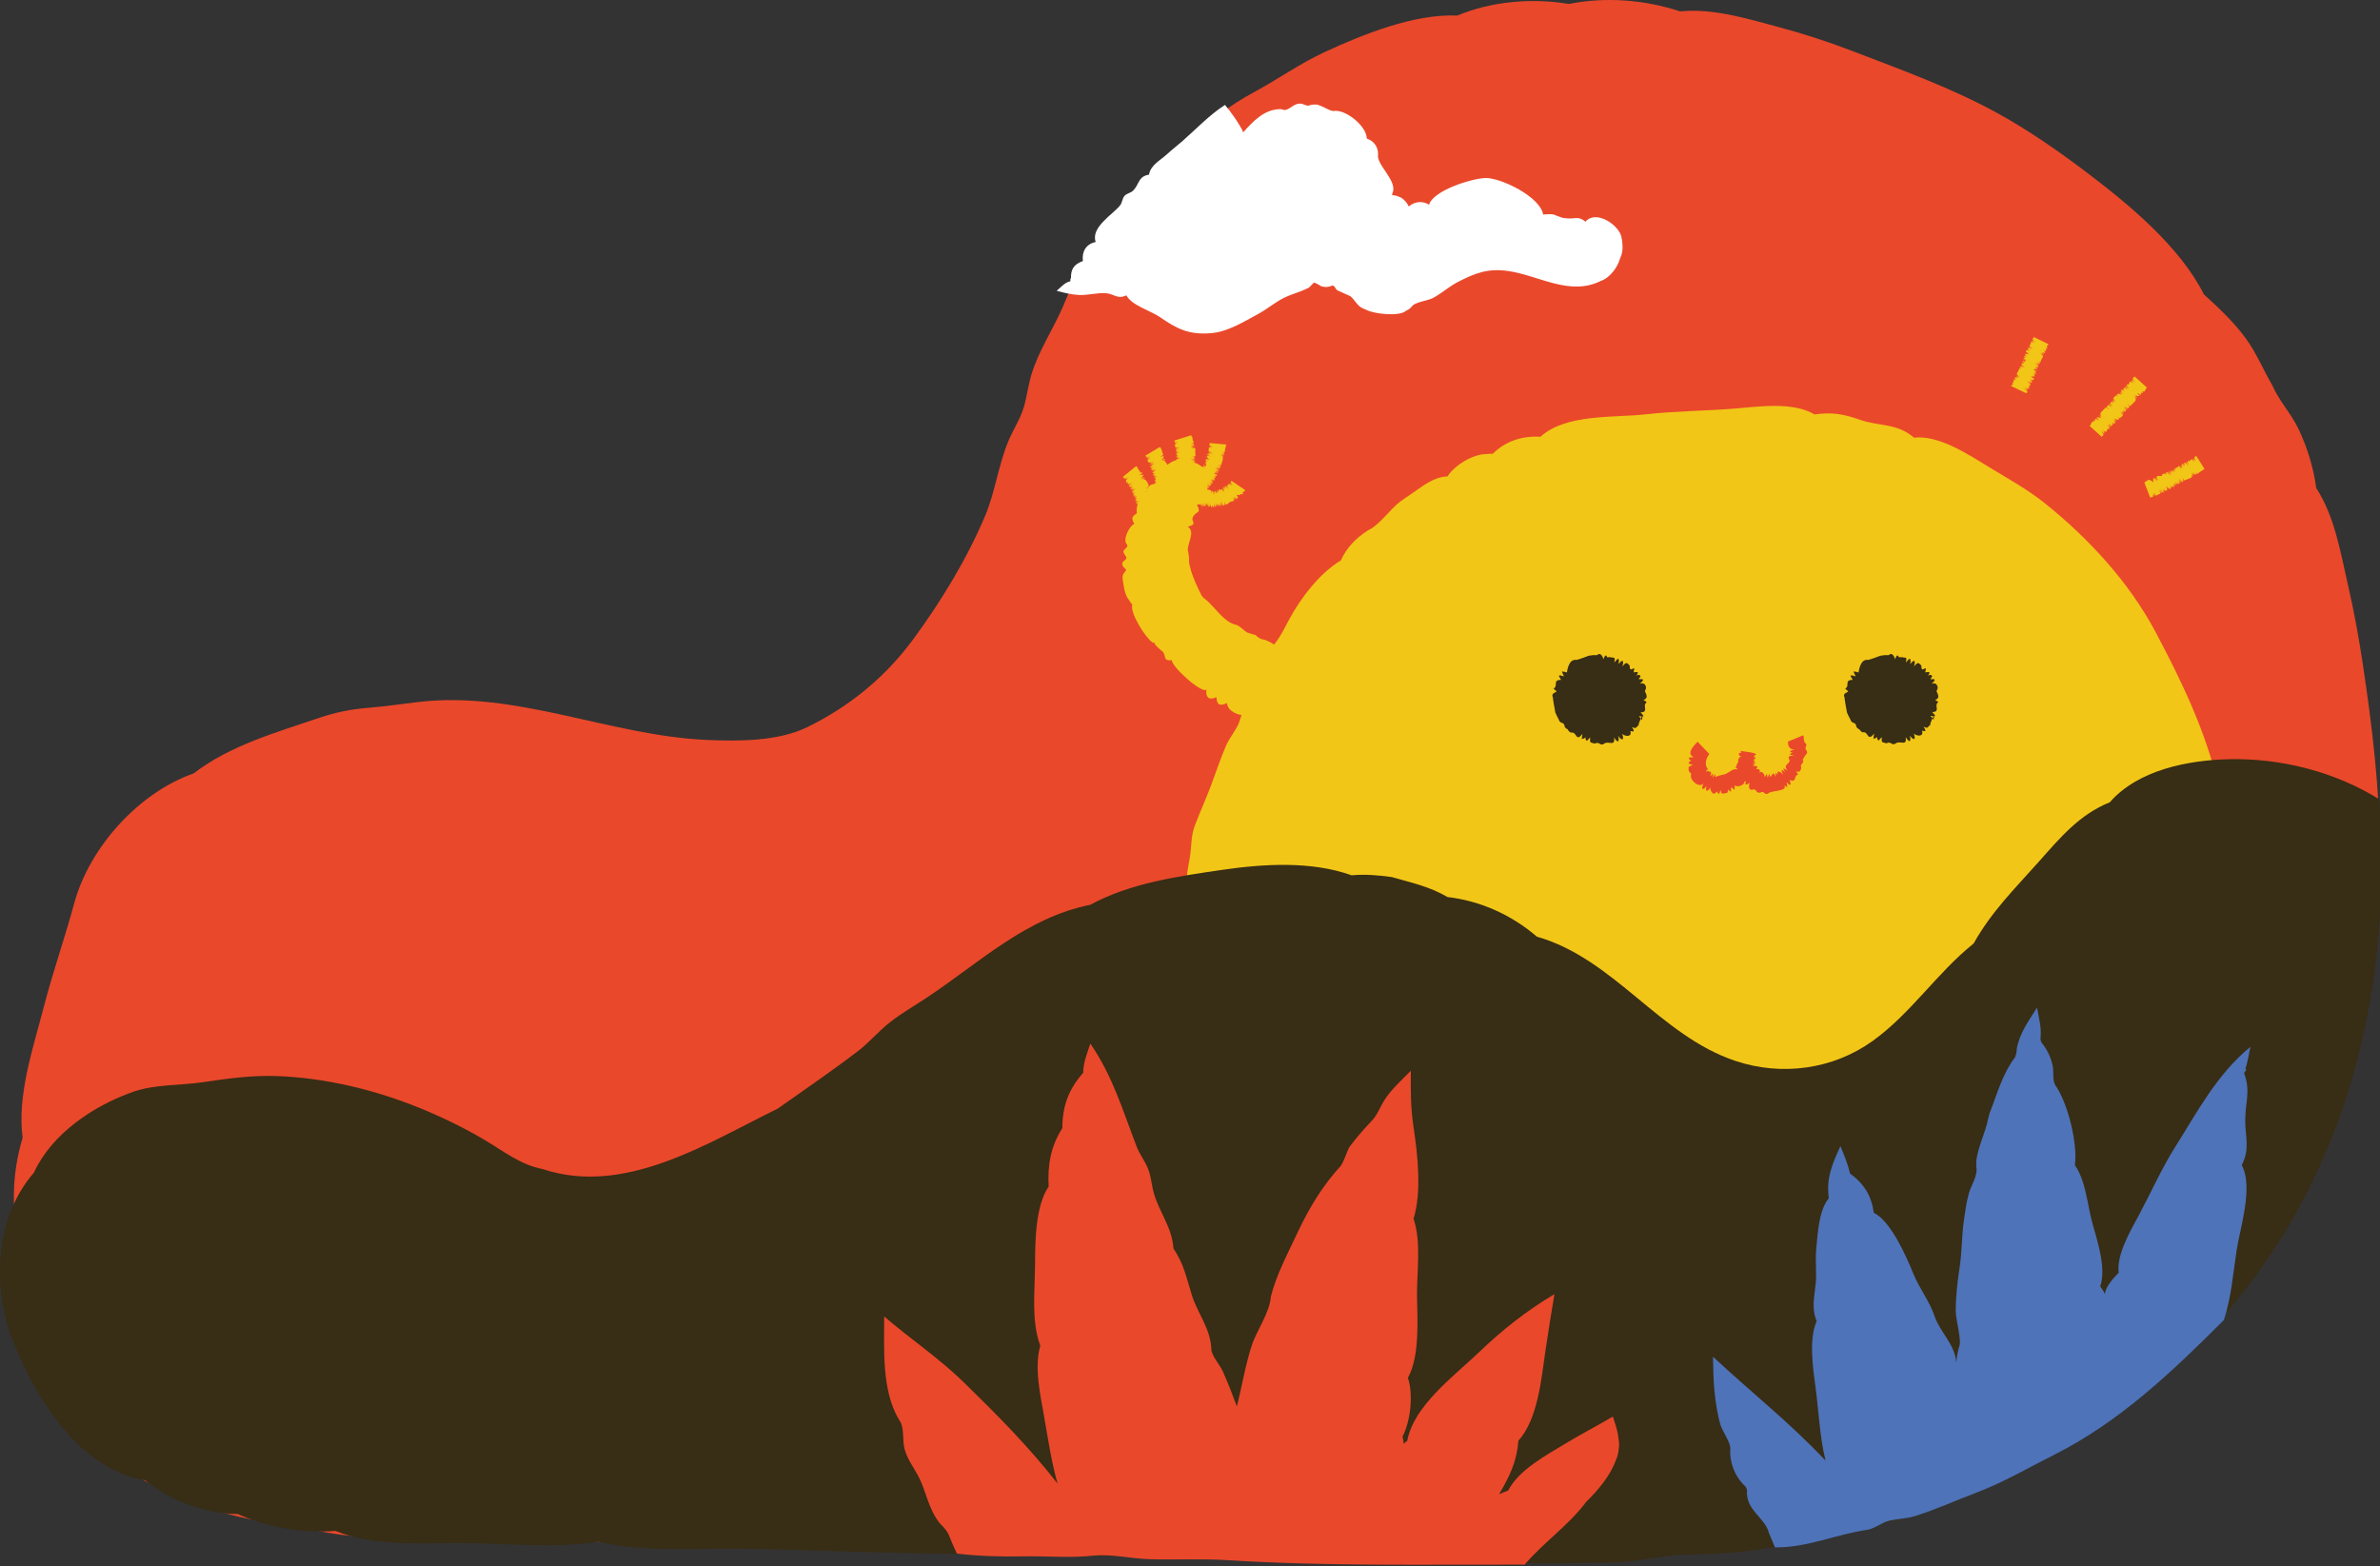 <svg enable-background="new 0 0 798.918 525.725" height="525.725" viewBox="0 0 798.918 525.725" width="798.918" xmlns="http://www.w3.org/2000/svg"><rect x="0" y="0" width="798.918" height="525.725" fill="#333333" stroke="none"/><path d="m798.902 287.025c0-21.855-2.589-43.168-5.851-64.73-1.306-8.631-2.874-17.171-4.83-25.684-2.509-10.921-4.475-23.225-10.719-32.785-.886-6.789-2.981-13.578-5.904-19.756-2.459-5.197-6.655-9.616-8.896-14.844-3.06-5.245-5.29-10.803-8.906-15.725-4.02-5.472-8.99-10.127-13.994-14.675-7.995-15.99-25.138-30.182-39.144-40.79-9.606-7.275-19.692-14.313-30.256-20.11-15.56-8.537-32.279-14.511-48.799-20.874-8.218-3.165-16.552-5.822-25.062-8.105-10.364-2.781-21.682-6.224-32.539-5.12-12.027-3.943-24.959-4.947-37.4-2.5-12.287-2.048-25.862-.925-37.4 3.9-14.39-.669-31.719 6.314-44.561 12.262-8.258 3.825-15.572 9.07-23.539 13.367-8.579 4.627-16.413 10.468-22.699 17.971-14.497 9.061-25.79 24.384-34.503 38.829-3.033 5.03-4.862 10.193-7.197 15.521-3.332 7.601-7.885 14.277-10.393 22.313-1.152 3.691-1.564 7.543-2.644 11.226-1.127 3.843-3.503 7.409-5.063 11.099-3.464 8.192-4.495 17.21-7.9 25.312-6.056 14.409-14.846 28.814-24.074 41.374-9.365 12.747-21.498 22.721-35.755 29.653-9.709 4.721-23.113 4.717-33.671 4.239-32.51-1.47-63.665-16.547-96.5-12.767-5.858.674-11.388 1.521-17.3 2-5.51.447-10.869 1.519-16.1 3.3-14.503 4.939-29.953 9.224-42.3 18.7-18.318 6.371-35.013 24.773-40.102 43.652-3.121 11.579-7.132 22.869-10.131 34.498-3.544 13.745-9.087 29.756-7.168 44.15-3.686 12.288-3.98 25.226-.5 37.6-.413 13.232 2.989 25.624 9.9 36.9 3.434 18.458 19.784 35.636 36.575 43.175 13.685 6.144 28.334 11.625 43.525 11.625 21.938 7.631 48.29 4.602 70.925 5.251 35.697 1.024 71.475 2.552 107.187 2.759 35.203.204 70.621.635 105.789 2.19 16.54.732 33.309 1.447 49.8.1 8.083-.66 16.242 1.584 24.42 1.544 4.309-.021 8.496-.534 12.78-.844 4.917-.355 9.507.781 14.413 1.188 8.693.721 17.027-.845 25.64-.921 8.11-.072 16.133 1.262 24.298 1.041 10.899-.295 21.716-.681 32.557-1.907 9.519-1.077 19.617-3.3 29.193-3.3 5.324-.76 10.255-2.857 15.5-3.9 6.343-1.262 12.671-1.643 18.966-3.302 9.708-2.558 19.29-5.625 28.587-9.422 18.051-7.371 36.212-16.371 51.955-27.847 30.617-22.319 54.652-51.193 70.501-85.728 13.631-29.703 19.092-65.212 19.092-97.701.297-1.502.197-2.402.197-3.402z" fill="#ea482b"/><path d="m755.002 326.125c-2.552-21.265-5.557-41.688-10.438-62.738-4.185-18.049-12.273-34.781-20.875-51.025-8.912-16.83-22.531-31.624-37.338-43.475-5.926-4.743-12.598-8.355-19.05-12.313-6.754-4.143-16.637-10.61-24.8-9.65-5.876-5.012-11.663-3.725-18.288-6.05-5.396-1.894-9.254-2.587-15.112-1.75-7.359-4.416-19.113-2.566-27.24-1.935-9.848.764-19.642.807-29.479 1.906-10.459 1.168-26.872-.233-35.282 7.53-5.979-.399-11.725 1.425-16 5.7-.7 0-1.5 0-2.2.1-4.509 0-10.632 3.779-13 7.5-4.464.147-8.04 3.04-11.553 5.458-1.423.98-2.855 1.918-4.247 2.942-3.465 2.55-7.146 8.091-10.9 9.7-3.987 2.592-7.127 5.716-9.1 10.1-7.093 4.256-13.401 12.509-17.325 19.762-1.736 3.209-2.66 5.41-4.975 8.33-2.393 3.017-3.865 6.099-4.5 9.907 0 1.1-.5 2.1-1.4 2.7-4.178 4.178-4.063 8.414-5.866 13.439-1.002 2.795-3.185 5.138-4.397 7.894-1.856 4.22-3.356 8.747-4.956 13.067-1.741 4.701-3.821 9.248-5.607 13.922-1.387 3.628-1.032 7.368-1.744 11.134-.921 4.866-1.481 9.429-1.83 14.394-.349 4.97.92 11.915-.7 16.45-1.471 7.355-4.089 22.311 1.9 28.3 1.788 1.341 1.974 4.816 3.229 6.707 1.887 2.844 4.32 4.036 7.284 5.476 5.91 2.872 10.423 6.777 17.587 5.917 5.18 3.061 9.62 2.023 15.2 2.5 1.982.169 3.649 1.03 5.569 1.448 3.144.686 5.87-.011 8.969.214 5.42.394 11.01 2.232 16.513 2.837 4.966.547 11.772 2.294 16.55 0 5.6 2.8 10.6 3.3 16.9 1.6 5.8 2.6 9.9 3 17.1 1.4 5.791 3.747 16.3 3.162 22.976 3.386 7.256.244 15.429 2.32 22.524.314 6.93 3.465 17.448 2.685 25.054 2.687 8.723.003 17.359 1.272 26.089 1.029 17.507-.486 34.866-.445 52.354-1.883 9.701-.798 19.962-2.884 29.529-4.815 4.089-.825 8.363-1.745 12.313-3.094 2.792-.953 4.936-2.701 7.763-3.225 3.797-.704 7.419-.282 10.7-2.9 1.696-1.353 2.896-4.699 4.9-5.3 4.242-1.928 7.297-5.641 9.2-9.8.301-.785.701-1.519 1.2-2.2.3-.3.6-.5.8-.8.646-.752 1.314-1.486 2-2.2 3.937-5.778 4.783-13.8 3.999-20.597z" fill="#f2c617"/><path d="m444.302 232.925c-.388-3.105-3.396-7.531-5.9-9.2-.867-.867-2.7.216-2.7-.9.607-3.035-3.4-1.254-3.4-2.5.314-2.201-1.671-1.256-2.35-1.833-.293-.249-1.767-1.875-2.35-2.167-1-.7-2.1-1.2-3.2-1.6-1.2-.1-2.2-.7-3-1.6h-.1c.189.126-2.654-.802-2.425-.7-1.209-.538-2.387-2.171-3.975-2.7-4.083-.817-7.178-6.082-10.2-8.5-.729-.444-1.262-1.044-1.6-1.8-1.297-2.594-2.303-4.81-3.2-7.5-.188-.77-.388-1.536-.6-2.3 0-.2-.1-.3-.2-.5l-2.7.5 2.8-.5c0-1.202-.085-2.417-.3-3.6-.984-2.461 2.762-6.923-.2-8.7 3.645-.959.817-1.653 1.788-3.388 1.126-2.012 2.872-.894 1.312-4.012l.5-.1c0 .2 0 .2.1 0l.3-.1c-.1.5 0 .4.2-.1l.2-.1c0 .1-.1.3-.1.4.2.1.2.9.7-.3.172-.172-.82 3.461.5-.5-.1.4-.2.9-.1 1.3.771 0 .491-.95.688-.95.022.362.026.725.012 1.087.064-.048.4-1.938.4-1.037v1.1c-.059-.059.4-1.132.4-1.3v1.3c0 .175.412-.75.6 0-.048-.191.2-.744.2-1 .014.369.047.735.1 1.1h.3c-.019-.215.048-.382.2-.5.2.9.4.7.5.1 0-1.827.117.256.325.412.174.131.075-1.391.075-1.012.2 1.4.3 1.3.3-.4 0 .4.1.8.3 1.2 0-.4.1-.7 0-1.1.078.372.178.739.3 1.1-.117-.117.118-.955.1-1 .1.3.2.6.3.9.608 0 .101-1.695.1-1.7.5 2.2.7 2.2.4.1.6 2.1.7 2.1.3-.1.1.5.3.9.5 1.4.2-.1.6.6.4-.6 0-.1 0-.2 0 0 .5 1.1.4.7.1-.8.1.4.3.9.6 1.2.338 0 1.121-.929 1.537-1.013 1.143-.229 1.206-.201.762-1.088.246.279.492.558.738.837-.247-.435-.472-.881-.675-1.337.294.382.607.748.938 1.1-.117 0-.479-1.079-.6-1.2.271.33.571.63.9.9 0-.218.132-.776.5-.5-.237-.311-.437-.645-.6-1 2.152 0 .121.602 1.513-.325.195.107.404.173.625.2-.004-.24-.045-.474-.125-.7.413-.275.56-.203.888-.775l-4.6-3.1c-.691.419-.123.761.8 1.6-.433-.329-.867-.658-1.3-.988.193.3.418.575.675.825-.273-.229-.56-.438-.862-.625.329.363.658.725.987 1.087-.4-.4-.8-.7-1.2-1 0-.246-.278.906-.163.675-.131-.105-.269-.2-.413-.287 0 .583.554 1.071.875 1.512-1.4-1.8-1.4-1.8-.2.1-1.4-1.9-1.3-1.6-.2.2-.169-.253-.663-1.064-1.033-1.311-.348.013-.304.25.133.711.1.1 0 .1-.1 0-.5-.8-.5-.7.2.7-.2-.4-.5-.8-.7-1.1-.1 0-.1.1-.2.1 0 .2.1.5.2.7.353 1.059-.45-1.292-.45-.6 0-.467.922 2.244.35 1.1-.1-.3-.3-.6-.5-.9.235.235.242.983.4 1.3-.2-.4-.4-.8-.6-1.2 0 .356-.59.22-.1 1.2-.1-.3-.3-.7-.5-1-.1 0-.1.1-.2.1.075.162.108.328.1.5-.66-1.486-.3.47-.3.7-.108-.358-.217-.717-.325-1.075.042.292.083.583.125.875 0 .2 0 .4 0 .1-.4-1.4-.4-1.3-.2.4-.1-.4-.2-.8-.3-1.2.051.366.051.733 0 1.1-.139-.355-.239-.722-.3-1.1.1.1-.04.839 0 1-.073-.299-.139-.599-.2-.9-.34.345-.147.995-.1 1.7-.3-2.3-.3-2.3-.3-.1-.2-2.1-.2-2.1-.3 0 0-.5 0-1-.1-1.5-.184 0-.695 1.058-.362-.163-.046.454-.092.908-.138 1.363 0-.4 0-.9 0-1.4-.32 0-.628-.184-.863-.262-.498-.166.093.823-.438-.238 0-.1-.1-.1-.1-.2 0 0 0 0 0-.1s.1 0 .3.1c.838.209-.59-.893-.3-.7v-.1c1.1.7 1.1.6 0-.3 1.4.9 1.3.6 0-.4.3.2.7.4 1.1.6.356-.356.241-.359-.1-.7.9.4.8.3-.5-.6l1.2.6c.1-.1.1-.2.2-.3-.249-.206-.504-.406-.762-.6.345.132.691.261 1.038.387-.363-.326-.75-.618-1.163-.875.448.228.911.424 1.387.587-.271 0-.832-.666-1.1-.8.288.144.928.579 1.313.425.317-.127-1.125-.728.087-.425-.212-.053-.564-.482-.8-.6.31.194.643.294 1 .3 0-.374-.633-.866-.3-.7.9.3.8 0 .4-.4-.43.009-.63-.125-.6-.4.35.121.7.242 1.05.362-1.583.396-.417-1.817.2-.275-.383-.229-.767-.458-1.15-.687.4.2.8.3 1.2.4-.284-.223-.585-.423-.9-.6.372.078.739.178 1.1.3-.212 0-.625-.43-.8-.5 2.288.915-.236-.678-.5-.8 2.2.8 2.2.6.2-.2 2 .7 2.1.6.1-.3.5.2.9.3 1.4.4 0-.1.8-.1-.3-.6-.1 0-.2-.1 0 0 1.2.3.8.1-.6-.5.4.2.9.3 1.3.3 0-.656 1.499-3.1-.2-3.1 1.5.3 1.5.2 0-.3-.5-.1-.4-.1.1 0 .3.1.7.1 1.1.1.033-.033-1.105-.368-1.2-.4.433.033.867.067 1.3.1 0-.318-.544-.6.1-.6l-1.1-.3 1.1.1c.051-.891.5-2.195.5-2.6-1.867-.155-3.734-.33-5.6-.5.023-.023.221.946-.162.563.55.55.221.331 1.662.537-.542-.025-1.083-.05-1.625-.075.342.085.688.152 1.038.2-.358-.054-.712-.046-1.062.025.483.117.967.233 1.45.35-.5-.1-1-.1-1.5-.1 0 1.142-.695 1.251 1.4 1.7-2.2-.4-2.2-.3-.1.3-2.3-.4-2-.2 0 .3-.5-.1-1-.2-1.5-.2-.1.1-.8.1.4.5.144.144-3.271-.947.5.4-.4-.1-.9-.2-1.3-.2 0 .1 0 .2-.1.3 2.35 2.157-1.608-1.083-.237.288-.46-.46 2.205.996 1.038.413-.333-.067-.667-.133-1-.2.342 0 .864.388 1.2.5-.433-.067-.867-.133-1.3-.2 0 .725-.135.432.8.9-.3-.1-.7-.2-1-.2 0 .1 0 .2-.1.2.098.035.938.3.4.3-.187-.042.404.015-.787.413 1.521-.507.585 1.732-.162.238.383.217.767.433 1.15.65-.4-.2-.8-.3-1.2-.4.309.149.609.316.9.5-.372-.078-.739-.178-1.1-.3.212 0 .625.43.8.5-.633-.448-.933-.481-.9-.1-.804-.804-2.213-1.6-3.4-1.6.333-.033.667-.067 1-.1 0-.635-1.547-.49-1.7-.5 2.3 0 2.3-.1.1-.3 2.2 0 2.2-.1 0-.3.5 0 1 0 1.5-.1 0-.246-.995-.853.163-.538-.454-.021-.908-.042-1.363-.062.5 0 .9-.1 1.4-.2 0-.009-.252-2.814.05-2.588-.3-.225-1.625-.18-1.625-.088.486-.171.982-.309 1.488-.413.015.045-2.179.229-1.213-.012.4 0 .7-.2 1-.3-.169.169-1.043.014-1.3.1.4-.133.8-.267 1.2-.4-.149-.149-.633-.287-.1-.5-.363.079-.729.112-1.1.1.356-.162.723-.295 1.1-.4-.453-.748-.525-1.234-.525-1.825 0-.06-.375-.183-.375-.675h-.1l-5.7 1.8c0-.057.573.693-.05.537.647.162.964-.096 1.75-.337-.5.212-1 .425-1.5.637.333-.029.658-.099.975-.212-.342.111-.667.256-.975.438.5-.121 1-.242 1.5-.362-.5.1-1 .3-1.4.6 0 1.164.163 1.151 1.8.8-2.2.6-2.2.6 0 .2-2.3.5-1.9.5.1.2-.7.1-1.5.3-1.5.3-.341.477.711.2.5.2-.9.2-.8.2.7.1-.4.1-.9.1-1.3.3v.2c-.332 0 1.673 0 .8 0-.275.054-.55.108-.825.162.487-.048.974-.069 1.462-.062-.455-.022-.9.045-1.337.2.057-.057 1.14 0 1.3 0-.433.067-.867.133-1.3.2.277.277.108.748 1.1.5-.4 0-.7.1-1.1.1v.2c.359.03.745.055.6.2-1.509.168.258.373.6.4-.383.021-.767.042-1.15.063.392.103.788.149 1.188.137-.65 0-2.464-.128.162.2-.4 0-.8 0-1.3 0 .341.028.674.095 1 .2-.366.051-.733.051-1.1 0 .326 0 .692.2 1 .2-.3-.1-.7-.1-1 0-.03.126.037.193.2.2-1.153.291-2.186.824-3.1 1.6.062.3-1.118-2.539-1.938-.9.433-.264.879-.506 1.337-.725-.477.105-.957.201-1.438.288.181-.181 1.237-.359 1.237-.663-.439.078-.872.178-1.3.3 1.435-.861.509-1.081.8-1.3-.354.147-.721.247-1.1.3.311-.237.645-.437 1-.6-.392-.705-.408-1.908-1.1-2.6h-.2l-4.8 2.9c0-.09.866.575.188.575.723 0 .718-.116 1.712-.575-.454.296-.908.592-1.362.887.368-.069.718-.194 1.05-.375-.328.166-.615.383-.862.65.458-.188.917-.375 1.375-.563-.5.2-.9.5-1.3.8 0 1.217 1.113.904 2.1.6-2 1-2 1 .1.3-2.1.9-1.8.9.1.3-.5.3-.9.6-1.3 1 0 .1-.6.5.6.2.1 0 .1 0 0 .1-.9.4-.7.4.8 0-.4.1-.8.3-1.2.5 0 .1.1.2.1.3.2 0 .5 0 .7-.1 1.077-.269-.915.239-.637.35.098.039 2.035-.599 1.137-.15-.4.1-.7.2-1 .4.176-.176 1.031-.11 1.3-.2-.4.167-.8.333-1.2.5.378.378.214.546 1.2.3-.333.133-.667.267-1 .4 0 .1.1.2.1.2.039-.004 1.055-.127.6.1-1.475.492.268.377.5.3v.1c-1.2.3-1.2.4-.1.2v.1c-.9.2-1 .3-.1.2v.1c-.2 0-.4.1-.5.2h.5v.1c-.2 0-.3.1-.5.1h.5v.1c-.536.179-.586.5.1.5v.1c-.7.1-.7.2 0 .2v.1c-.7.1-.7.2 0 .2v.1c-.2 0-.3 0-.5.1 0 .1-.1.1-.2.2-.8 0-1.6.4-1.9 1.1-.2.1-.6.2-1.1.4.4-.2.8-.4 1.2-.7 0-.669-.949-3.015-2.2-2.3-1.004.401 1.207-.368.913-.663-.482.203-.965.403-1.45.6.411-.272.79-.584 1.137-.938 0 .054-1.084.423-1.2.5.343-.257.975-.589.975-1.075 0-.269-1.085.485-.275-.325-.313.207-.647.373-1 .5 0-.374 1.091-.535.9-1.013-.207-.003-.411.018-.612.063-.17-.681-1.088-1.381-1.088-2.05h-.5l-4.3 3.5c0-.082.79.575.238.575.662 0 1.062-.474 1.662-.875-.412.35-.825.7-1.237 1.05.345-.132.661-.315.95-.55-.282.219-.52.478-.712.775.433-.258.867-.517 1.3-.775-.4.3-.8.6-1.2 1 .217.217.079.543.175.687.213-.056.426-.115.638-.175-.124.148-.232.306-.325.475.703.234.451.09 1.612-.587-1.9 1.3-1.8 1.3.1.3-2 1.3-1.6 1.2.2.2-.4.3-.9.5-1.2.9 0 .1-.5.6.7.1.1-.1.1 0 0 .1-.8.6-.7.5.8-.1-.4.2-.8.5-1.1.8.1.1.1.2.1.2.353-.093.703-.197 1.05-.313-.337.133-.642.325-.912.575.281.056 1.886-.88 1.062-.262-.3.1-.6.3-.9.6 0-.057 1.093-.329 1.2-.4-.163.109-1.04.475-1.112.837.206-.013.276.074.212.262.281-.14.75-.134 1-.3-.3.2-.6.4-.9.6.1.1.1.1.1.2.162-.075.328-.108.5-.1-1.263.789.329.436.6.3.4-.1.4-.1 0 0-1.3.6-1.3.7-.1.3.601-.301-.58.504-.787.462.429-.121.858-.242 1.287-.362-.4.1-.8.3-1.1.6.341-.028.674-.095 1-.2-.333.167-.667.333-1 .5.17-.17.795-.097 1-.2-.881.44-.398.298-.8.7.589.087 1.156-.046 1.7-.4-2.1.8-2.1.9 0 .3-1.9.7-2 .8-.1.3-.4.1-.8.3-1.1.4 0 .1-.6.5.6.2.1 0 .2 0 0 0-.9.3-.8.4 0 .2v.1c-.471.157-.641.33-.2.5l-.1.2c-.2.1-.2.2-.1.2 0 .1-.1.2-.1.4-.1.5-.1 1.1 0 1.6.1.3-.1.4-.3.5-.7.5-1.1.9-1.2 1.4 0 .7.3 1.4.7 1.9-1.581.593-4.145 5.355-2.5 7 .632.843-1.052 1.41-1.2 2.3 0 .811 1.111 1.648 1.013 2.262-.095.593-1.275.877-1.413 1.838 0 .5.3 1.1.7 1.4.4.4.7.7.6.8-.3.4-.6.8-.9 1.2-.2.4-.3.9-.3 1.4.311 2.019.554 4.583 1.5 6.4.087.167 1.767 2.73 1.8 2.5-1.014 2.703 4.491 11.227 6.7 12.7.3.1.6.2.9.1-1.011.202 2.745 3.193 2.7 3.131 1.123 1.56-.101 3.051 3 2.769-.447 1.789 9.816 11.287 11.6 9.9-.134.568-.134 1.134 0 1.7.1.4.3.7.6 1 .6.4 1.5.4 2.7-.2.2 2.6 1.1 3.1 3.6 2 0 2.561 3.865 4.406 6.2 4 .2 0 .4-.1.4.1.8 1.6 2 1.6 3.5.6.929 4.181 11.346 4.069 14.319 3.481 6.575-1.3 5.978-3.971 7.781-9.381.098-.496.198-1.196.198-1.896zm-59.1-67.7-.7.2zm.1.4-.8.3zm18.6-8.5.5.3zm.4.6-.2-.1zm-18.7 8.5c-.2.1-.3.1-.2 0zm19.5-1.7v.1l-.1.1c.1-.1.1-.2.1-.2zm-.5-7.3-1-.4-.1-.2c.2.1.6.3 1.1.6zm-19.6 7 .3-.1v.1h-.3c-.1.1-.2.1 0 0zm.1.6v.1l-.8.3z" fill="#f2c617"/><path d="m649.702 234.925c2.075-.83.083-2.783.4-3.1.3-.4.4-.9.3-1.4-.308-.84-.841-1.173-1.6-1-.5.1-.5 0-.1-.2 1.1-1 .9-1.4-.4-1.2-.677 0 .218-.573.296-1.1-.371-.509-.869-.509-1.496 0 .2-.2.4-.5.5-.8.1-.2.1-.4 0-.5-.44-.063-.873-.029-1.3.1.032-.438.099-.872.2-1.3-.239-.359-.968.561-1.3.2-.603-.656.371-.986-1-1.9-.3-.3-.8-.2-1.7 1 .6-2.2.1-2.5-1.3-.8.4-2.2-.1-2.3-1.4-.5.1-.7.2-1.5 0-1.6-.085-.024-2.922-.522-2.4 0-.2-1.3-.8-.9-1.3.5-.098-.785-.941-2.559-2.1-1.4-.942-.057-1.875.009-2.8.2-.04.054-3.78 1.4-4.1 1.4-2.833-.472-3.153 4.168-3.238 4.225-.531-.206-1.085-.318-1.663-.337.184.529.405 1.042.663 1.538-.316.211-1.114-.491-1.662-.125-.123.082.774 1.4.7 1.4-2.978 0-.828 2.064-2.5 2.9.286.352.619.652 1 .9 0 .508-2.056.487-1.2 2.2-.143-.191.663 4.483.7 4.3-.207.62 1.229 2.786 1.5 3.6.2.2.4.4.7.5.6.1 1 .6 1 1.2.079.472.783.925 1.2 1.1l1.8-2.1-1.9 2v.1c.3.3.6.9 1.2.9 1.79-.358 1.47 3.373 3.7.4-.083.567-.167 1.133-.25 1.7.526.024.959-.172 1.3-.587-.117.52.025.941.425 1.262.375-.392.75-.783 1.125-1.175-.1.9-.1 1.6.2 1.7.5.1 1 .5 1.6.3.4-.2.9-.2 1.3.1.533.4 1.067.4 1.6 0 1.458-1.093 3.777 1.236 3.3-2.1 1.2 2 1.9 1.7 1.4-.5 1.4 2 2.1 1.2 1.3-.7.889.889 3.379 1.228 2.8-.8 0-.2.1-.1.2-.1 1.1.3 1.2 0 .3-1.4 1.584.792 1.3.199 2.5-1-1.643 3.286 1.968-6.037.85-1.287-.273-.473-.607-.894-1-1.263.301-.301 1.218.514 1.55-.15.025-.05-.97-1.2-1-1.2 2.884 0 .574-2.206 1.9-3.2.5-.401-1.2-.701-.8-.901z" fill="#382d15"/><path d="m551.802 234.925c2.075-.83.083-2.783.4-3.1.3-.4.4-.9.3-1.4-.308-.84-.841-1.173-1.6-1-.5.1-.5 0-.1-.2 1.1-1 .9-1.4-.4-1.2-.677 0 .218-.573.296-1.1-.371-.509-.869-.509-1.496 0 .2-.2.4-.5.5-.8.1-.2.1-.4 0-.5-.44-.063-.873-.029-1.3.1.032-.438.099-.872.2-1.3-.239-.359-.968.561-1.3.2-.603-.656.371-.986-1-1.9-.3-.3-.8-.2-1.7 1 .6-2.2.1-2.5-1.3-.8.4-2.2-.1-2.3-1.4-.5.1-.7.2-1.5 0-1.6-.085-.024-2.922-.522-2.4 0-.2-1.3-.8-.9-1.3.5-.098-.785-.941-2.559-2.1-1.4-.942-.057-1.875.009-2.8.2-.04.054-3.78 1.4-4.1 1.4-2.833-.472-3.153 4.168-3.238 4.225-.531-.206-1.085-.318-1.663-.337.184.529.405 1.042.663 1.538-.316.211-1.114-.491-1.662-.125-.123.082.774 1.4.7 1.4-2.978 0-.828 2.064-2.5 2.9.286.352.619.652 1 .9 0 .508-2.056.487-1.2 2.2-.143-.191.663 4.483.7 4.3-.207.62 1.229 2.786 1.5 3.6.2.2.4.4.7.5.6.1 1 .6 1 1.2.079.472.783.925 1.2 1.1l1.8-2.1-1.9 2.1v.1c.3.3.6.9 1.2.9 1.79-.358 1.47 3.373 3.7.4-.083.567-.167 1.133-.25 1.7.526.024.959-.172 1.3-.587-.117.52.025.941.425 1.262.375-.392.75-.783 1.125-1.175-.1.9-.1 1.6.2 1.7.5.1 1 .5 1.6.3.4-.2.9-.2 1.3.1.533.4 1.067.4 1.6 0 1.458-1.093 3.777 1.236 3.3-2.1 1.2 2 1.9 1.7 1.4-.5 1.4 2 2.1 1.2 1.3-.7.889.889 3.379 1.228 2.8-.8 0-.2.1-.1.2-.1 1.1.3 1.2 0 .3-1.4 1.584.792 1.3.199 2.5-1-1.643 3.286 1.968-6.037.85-1.287-.273-.473-.607-.894-1-1.263.301-.301 1.218.514 1.55-.15.025-.05-.97-1.2-1-1.2 2.884 0 .574-2.206 1.9-3.2.5-.501-1.2-.801-.8-1.001z" fill="#382d15"/><path d="m606.302 253.225c.4-.3.4-.9.1-1.3-.4-.395-.407-.783-.2-1.3.3-.4.2-.9-.2-1.2-.54-.324-.448-1.791-.6-2.4 0-.1-.1-.1-.1-.2l-5.1 2.1c-.076 1.607.534 2.7 2.2 2.7-.529.158-1.058.317-1.588.475.222.357.555.549 1 .575-.425.07-.791.249-1.1.538.496.171.992.342 1.487.512-.9 0-1.5 0-1.6.2-.231.245-.264.512-.1.8 1.138 1.707-2.503 1.664-.4 4-.456-.359-.956-.626-1.5-.8.182.541.449 1.041.8 1.5-.374-.487-.841-.82-1.4-1 .094.568.294 1.102.6 1.6-.503-.503-2.21-1.962-1.9-.1 0 .2 0 .1-.1 0-.6-.8-.6-.6-.5.9-.3-.6-.6-1.2-.7-1.2-1.022.511-.418.72-1.063 1.15-.199-.341-.361-.699-.488-1.075-.121.502-.284.99-.487 1.462-.089-.479-.177-.958-.263-1.438.052.052-.7 1.073-.7 1.2 0-1.247-1.297-2.606-2-1.2.224-.337.357-.703.4-1.1-.2-.1-.3-.3-.5-.5 0 .004-.984.284-.7 0 .911-1.215-.565-1-1.1-1 0-.1 0-.1 0-.2.283-.2.567-.4.85-.6-.425.142-.808.108-1.15-.1.8 0 1-.1.9-.4.2-.1.1-.1-.2-.2-.1-.1-.3-.2-.4-.3.632-.108.666-.242.1-.4 1-.2.9-.5-.1-1 .5 0 .7 0 .8-.1l-.6-.1c.267-.133.533-.267.8-.4 0-.781-4.591-1.024-5.343-1.33.614.392-.033-.022.308.659-.434.13-.433.133-.866.27 0 .1 0 .2.2.3v.2c-.1.2.1.3.7.5-.881.294-1.149 1.172-1 2-.1 0-.1 0-.1 0-.033.066-1.029 1.5-.1 1.5-1.2-.4-.9 0 .2 1-1.496-.855-2.854.821-4.5 1.5.228-.094-4.398.826-3.175 1.438-.04-.495-.065-.991-.075-1.487-.33.39-.601.815-.813 1.275.082-.505.136-1.013.163-1.525.031.031-1 .96-1 1 .073-.364.734-1.6-.2-1.6-.436.129-.536-.004-.3-.4-.351.178-.717.311-1.1.4.267-.3.533-.6.8-.9-1.357-1.357-.474-3.964.5-5l-3.9-4.1h-.1c-1.196 1.196-3.912 4.057-1.2 5.1-.575.071-1.15.142-1.725.212.07.528.37.87.9 1.025-.506.126-.843.43-1.013.912.513.183 1.025.367 1.538.55-.9.2-1.5.5-1.5.9.1.5-.1 1.1.4 1.5.4.2.6.7.4 1.1-.27 1.622 2.737 4.309 4.2 2.7-.9 2.1-.2 2.5 1.1.7-.297.629-.297 1.229 0 1.8.581-.235.981-.668 1.2-1.3-.172 1.202 1.19 3.32 2.1 1.5.1-.1.1 0 .2.1.5 1 .8.9 1.1-.7.2.7.4 1.3.7 1.3.5-.1 1-.1 1.5-.3.536 0 .091-1.717.5-.9.287.196.575.392.862.587.066-.046-.179-2.22.238-1.388.333.233.667.467 1 .7.038-.019-.044-1.53 0-1.5.991.826 3.3-.099 3.3-1.3.22-.094.386-.061.5.1-.6 1.1.1 1.2 1.3.3-.391.684-.641 2.847 1 2.3.5-.1 1 .1 1.2.6.3.5.9.6 1.4.4.4-.3 1-.2 1.3.2.4.4 1 .4 1.4 0 .825-.825 6.685-.62 5.2-2.6.362.212.725.425 1.087.637-.042-.539-.133-1.068-.275-1.587.358 0 .902 1.135 1.388.65.057-.057-.39-1.497-.4-1.5 2.663 1.065 1.231-1.562 2.9-1.8-.176-.373-.41-.707-.7-1 .441.066.874.033 1.3-.1.1-.5.6-.8.4-1.4-.551-1.103 1.378-1.402.5-2.5.703-.997.803-1.497 1.203-1.797-.1 0 0 0 0 0z" fill="#ea482b"/><g fill="#f2c617"><path d="m682.702 113.125c.076-.038-.398.983-.513.525.157.629.801.718 1.413 1.075-.504-.188-1.008-.375-1.513-.563.195.295.462.512.8.65-.327-.197-.677-.313-1.05-.35.454.254.908.508 1.362.762-.5-.2-1-.4-1.5-.5 0-.028-.055 1.184.013 1.05-.174-.057-.349-.065-.525-.025.17.679.612.644 1.413 1.075-2.1-.9-2.1-.8-.2.3-2.2-.9-1.9-.6-.1.3-.5-.2-.9-.4-1.4-.6-.1.1-.8-.1.3.6.1.1 0 0-.1 0-.9-.3-.8-.2.5.5-.4-.2-.8-.3-1.2-.4 0 .1-.1.2-.1.3 2.216 2.165-.8-1.213-.2.288.039.097 1.938 1.028.9.612-.333-.1-.667-.2-1-.3.331 0 .783.594 1.1.7-.4-.2-.8-.3-1.3-.4 0 .272.378.645-.2.5.281.07.598.499.9.6-.333-.1-.667-.2-1-.3 0 .1 0 .2-.1.3.275.158.809.4.4.4-1.73-.577.952.963.3.8-.35-.121-.7-.242-1.05-.362 1.335-.334.695 1.704-.162.275.371.229.742.458 1.113.687-.4-.2-.8-.3-1.2-.4.3.2.6.4.9.6-.329-.114-.663-.214-1-.3 0-.008.862.612.8.6-.29-.119-.59-.186-.9-.2 0 .701.362.541 1.4 1.1-2.1-.9-2.2-.8-.2.2-2-.8-2-.8-.1.3-.4-.2-.9-.4-1.4-.5 0 .1-.8 0 .3.6-1.056-.327-.889-.16.5.5-.4-.2-.8-.4-1.3-.5 0 1.271-1.678 1.798-.1 2.7.5.2.4.2 0 .1-.354-.129-.708-.258-1.063-.387-.044.132 2.011 1.047.863.587-.333-.1-.667-.2-1-.3.331 0 .783.594 1.1.7-.4-.2-.8-.3-1.3-.4 0 .295.518.739-.2.5l1 .6-1.1-.4c.009-.025-.14 1.165-.025 1.05-.193-.052-.388-.069-.587-.05.125.196.267.379.425.55-.182.121-.712.486-.712.65l.1.1 5 2.4c.738-.738.118-.948-1-1.6.504.188 1.008.375 1.512.563-.195-.295-.462-.512-.8-.65.327.197.677.313 1.05.35-.454-.254-.908-.508-1.362-.762.5.2 1 .4 1.5.5 0 .028.055-1.184-.013-1.05.174.057.349.065.525.025-.17-.679-.612-.644-1.412-1.075 2.1.9 2.1.8.2-.3 2.2.9 1.9.6.1-.3.5.2.9.4 1.4.6.1-.1.8.1-.3-.6-.1-.1 0 0 .1 0 .9.3.8.2-.5-.5.4.2.8.3 1.2.4 0-.1.1-.2.1-.3-2.216-2.165.8 1.213.2-.287-.039-.097-1.939-1.028-.9-.612.333.1.667.2 1 .3-.331 0-.783-.594-1.1-.7.4.2.8.3 1.3.4 0-.272-.378-.645.2-.5-.281-.07-.598-.499-.9-.6.333.1.667.2 1 .3 0-.1 0-.2.1-.3-.275-.158-.809-.4-.4-.4 1.73.577-.952-.963-.3-.8.35.121.7.242 1.05.363-1.335.334-.695-1.704.162-.275-.371-.229-.742-.458-1.112-.687.4.2.8.3 1.2.4-.3-.2-.6-.4-.9-.6.329.114.662.214 1 .3 0 .008-.862-.612-.8-.6.29.119.59.186.9.2 0-.701-.362-.541-1.4-1.1 2.1.9 2.2.8.2-.2 2 .8 2 .8.1-.3.4.2.9.4 1.4.5 0-.1.8 0-.3-.6 1.056.327.889.16-.5-.5.4.2.8.4 1.3.5 0-1.271 1.678-1.798.1-2.7-.5-.2-.4-.2 0-.1.354.129.708.258 1.063.388.044-.132-2.011-1.047-.863-.588.333.1.667.2 1 .3-.331 0-.783-.594-1.1-.7.4.2.8.3 1.3.4 0-.295-.518-.739.2-.5l-1-.6 1.1.4c-.01.03.142-1.168.025-1.05.193.052.388.069.588.05-.126-.196-.267-.379-.425-.55.137-.092.759-.603.612-.75z"/><path d="m716.602 126.425c-1.112.556-.728.972.3 2-.438-.325-.875-.65-1.313-.975.065.377.248.693.55.95-.226-.301-.514-.506-.862-.612.342.379.683.758 1.025 1.138-1.81-1.552-1.302-.523-1.775.188-.19-.071-.386-.108-.588-.112-.141.562.745 1.207.963 1.425-1.8-1.4-1.8-1.3-.3.3-1.8-1.5-1.7-1.1-.2.3-.4-.3-.8-.6-1.2-.9-.486.243-.462.438-.1.8-.8-.5-.8-.4.3.7-.339-.307-.705-.573-1.1-.8-.72 0 .182 1.175.325 1.175-.296-.246-.621-.451-.975-.612.25.279.5.558.75.837.504.672-.617-.6-1-.6.201 0 .621.88.8 1-1.107-.886-2.255-.341-1 .6-.291-.213-.591-.413-.9-.6-.1.1-.1.2-.2.3.718 1.614.252-.463-.363.275-1.693 2.032 3.297-.247-.25.463.183.361.417.682.7.963-.348-.181-.686-.381-1.013-.6.275.333.55.667.825 1-.3-.3-.7-.5-1-.7.201.295.434.562.7.8-.292-.212-.592-.412-.9-.6.133 0 .511.733.6.8-.267-.167-.533-.333-.8-.5-.424.62.184.85.9 1.5-1.8-1.4-1.9-1.4-.4.2-1.7-1.3-1.8-1.3-.2.3-.4-.3-.8-.6-1.2-.9-.121.121-.886.9 0 .9-1-.7-.7-.3.3.7-.6-.5-1.1-.8-1.1-.8-.617.686-1.691 1.651-1.825 1.988-.176.44.53 1.288.888 1.287-.41-.273-.818-.548-1.225-.825.254.283.508.567.763.85.504.672-.617-.6-1-.6.201 0 .621.88.8 1-.896-.537-1.631-.298-1.5-.2.265.276.498.576.7.9-.439 0-.72-.808-1.213-.513-.014.22.019.432.1.637-.195-.107-.404-.173-.625-.2.004.24.045.474.125.7-.195-.107-.404-.173-.625-.2-.297.238-.331 1.375-.862 1.375l4.1 3.7c.812-.813.885-.715-.4-2 .438.325.875.65 1.313.975-.065-.377-.249-.693-.55-.95.226.301.514.506.862.612-.342-.379-.683-.758-1.025-1.137 1.81 1.552 1.302.523 1.775-.188.19.071.386.108.588.113.14-.562-.745-1.207-.963-1.425 1.8 1.4 1.8 1.3.3-.3 1.8 1.5 1.7 1.1.2-.3.4.3.8.6 1.2.9.486-.243.462-.438.1-.8.8.5.8.4-.3-.7.339.307.705.573 1.1.8.72 0-.182-1.175-.325-1.175.296.246.621.451.975.613-.25-.279-.5-.558-.75-.837-.504-.672.616.6 1 .6-.201 0-.621-.88-.8-1 1.107.886 2.255.341 1-.6.291.213.591.413.9.6.1-.1.1-.2.2-.3-.718-1.614-.253.463.362-.275 1.693-2.032-3.297.247.25-.463-.183-.361-.417-.682-.7-.963.348.181.686.381 1.012.6-.275-.333-.55-.667-.825-1 .3.3.7.5 1 .7-.201-.295-.434-.562-.7-.8.292.212.592.412.9.6-.133 0-.511-.733-.6-.8.267.167.533.333.8.5.424-.62-.185-.85-.9-1.5 1.8 1.4 1.9 1.4.4-.2 1.7 1.3 1.8 1.3.2-.3.4.3.8.6 1.2.9.12-.121.886-.9 0-.9 1 .7.7.3-.3-.7.6.5 1.1.8 1.1.8.617-.686 1.691-1.651 1.825-1.988.176-.44-.53-1.288-.888-1.288.41.273.818.548 1.225.825-.254-.283-.508-.567-.762-.85-.504-.672.616.6 1 .6-.201 0-.621-.88-.8-1 .896.537 1.631.298 1.5.2-.265-.276-.498-.576-.7-.9.439 0 .719.808 1.212.513.014-.22-.019-.432-.1-.637.195.107.404.173.625.2-.003-.24-.045-.474-.125-.7.195.107.404.173.625.2.329-.264.465-.992.963-1.375z"/><path d="m737.302 153.125c-.878.117-.865.589-.1 1.9-.338-.425-.675-.85-1.013-1.275.092.375.238.729.438 1.063-.175-.318-.4-.593-.675-.825.217.446.433.892.65 1.338-.3-.5-.6-.9-1-1.2-.103.103-.827.901-.65.812.273-.136-.673-.335-.55-.212.079.554.312 1.054.7 1.5-1.3-1.9-1.4-1.8-.3.1-1.3-2-1.2-1.6-.3.2-.3-.4-.5-.8-.9-1.2-.2.1-.7-.5-.2.7.1.1 0 .1-.1 0-.6-.8-.6-.6.1.8-.2-.4-.5-.7-.8-1.1-.1.1-.2.1-.3.2.15.35.3.7.45 1.05-.185-.335-.414-.639-.688-.912.174.462.366.916.575 1.362-.316-.397-.628-.797-.938-1.2.269.269.289.883.5 1.2-.253-.377-.519-.744-.8-1.1-.119.536-.912.082-.1 1.3-.239-.358-.514-.986-.9-.6.032 1.332-.639-.836-.4.6.797 1.594-.094-.131-.338-.212.238.279.35.583.338.913-.8-1.2-.8-1.1-.1.4-.2-.4-.4-.7-.7-1 .1.3.2.7.4 1-.194-.33-.428-.63-.7-.9-.046 0 .273.863.3.9-1.375-1.834-.527.192-.2.9-1.2-2-1.2-1.9-.4 0-1.1-1.9-1.2-1.8-.3.2-.2-.4-.5-.9-.8-1.3-.1.1-.6-.5-.2.7-.633-.895-.6-.628.1.8-.2-.4-.4-.8-.7-1.1.248 0-1.095.33-.862.175-.024.213-.049.425-.075.637-.414.138-1.604-.079-1.687.088-.294.587.375 1.005.375 1.538-.188-.463-.434-.897-.737-1.3.191.457.354.924.487 1.4-.245-.426-.511-.839-.8-1.237.105.442.238.876.4 1.3-.196-.327-.41-1.075-.875-1.075-.181 0 .273 1.072-.325.275.147.354.247.721.3 1.1-.499 0-.884-.908-1.862-.712.099-.02-1.039.73-1.237.813l2 5.2c-.256 0 1.109-.613.825-.188.322-.482-.212-1.419-.325-1.712.242.483.483.967.725 1.45-.001-.359-.076-.705-.225-1.037.167.333.392.616.675.85-.158-.488-.317-.975-.475-1.462.2.5.4.9.8 1.4 1.058-1.059 1.871.12.8-2.2 1 2 1.1 2 .3-.1 1 2.1 1.1 1.7.3-.2.2.5.5.9.7 1.3.2 0 .6.6.2-.7 0-.1 0-.1.1 0 .5.8.5.7 0-.8.2.4.4.8.7 1.1.1-.1.2-.1.3-.2-.536-2.836.024 1.054.262-.138.056-.281-.88-1.886-.263-1.062.2.3.4.6.6.9-.105-.442-.238-.876-.4-1.3.254.508.446.98.975 1.113.489.122.174-1.088.025-1.313.2.3.4.6.6.9.1-.1.2-.1.3-.2-.175-.215-.175-.382 0-.5.6.8.6.5.5-.1-.812-1.624.12.168.3.212-.124-.031-.419-1.27-.3-.912.7 1.2.8 1.1.1-.4.2.4.4.7.7 1-.1-.3-.2-.7-.3-1 .194.33.428.63.7.9.046 0-.273-.863-.3-.9.484.645.274.6.8.6-.039-.577-.239-1.111-.6-1.6 1.2 2 1.3 1.9.4-.1 1.1 1.8 1.2 1.8.3-.2.2.4.5.8.8 1.2.1-.1.7.5.2-.7 0-.1-.1-.2 0 0 .7 1 .5.6-.1-.8.2.4.5.8.8 1.1.663-.663 3.237-.561 2.3-2.2-.2-.5-.2-.4 0 0 .233.292.467.583.7.875-.215-.457-.427-.915-.637-1.375.294.382.607.749.938 1.1-.11 0-.392-1.092-.5-1.2 1.086 1.448.921.321 1.3.7-.147-.343-.313-.677-.5-1 .209.319.442.619.7.9.829-.73 1.355-1.025 2.4-1.7z"/></g><path d="m799.102 287.525c0-6.389.077-12.823-.4-19.2-14.833-9.201-32.802-13.82-50.232-13.47-13.827.278-30.73 3.53-40.268 14.47-10.209 4.084-16.732 11.971-23.813 19.938-8.096 9.11-15.804 16.635-21.887 27.462-12.337 9.869-21.083 23.568-33.992 32.784-13.295 9.492-30.383 11.8-45.876 6.659-25.482-8.457-40.713-34.309-66.732-41.743-8.5-7.3-18.9-12-30-13.3-5.987-3.522-12.137-4.825-18.7-6.7-4.486-.627-8.975-1.011-13.5-.6-13.589-4.853-29.566-3.844-43.619-1.796-14.809 2.158-30.81 4.457-44.081 11.696-21.59 4.318-37.279 19.494-54.966 31.218-4.166 2.761-8.528 5.247-12.458 8.352-3.717 2.938-6.761 6.626-10.517 9.503-8.674 6.644-18.005 13.005-26.96 19.327-23.778 11.665-51.392 29.502-79 20.3-7.174-1.305-13.303-6.124-19.43-9.761-6.803-4.039-14.056-7.547-21.372-10.552-15.178-6.233-31.95-10.296-48.376-10.892-8.296-.301-16.489.823-24.672 2.043-7.735 1.153-16.107.653-23.543 3.246-13.228 4.612-27.381 14.079-33.306 27.116-13.148 15.026-14.088 38.572-7.08 56.388 7.467 18.983 22.157 43.208 44.38 46.912 8.26 6.759 20.284 11.3 31 11.3 10.579 4.534 21.353 6.496 32.9 5.7 12.684 5.073 27.091 4.109 40.471 4.043 15.711-.078 32.296 2 47.829-.443 13.224 3.162 27.011 2.455 40.491 2.352 14.396-.11 28.775.548 43.161.97 29.253.858 58.522 1.088 87.784 1.469 56.84.74 113.646 3.516 170.326 2.083 7.317-.185 14.447-2.156 21.764-2.445 7.957-.314 15.812-.385 23.723-1.477 15.933-2.198 31.483-6.432 47.151-9.953.2-.1.5-.2.8-.2 5.945-1.713 11.369-4.871 17.299-6.707 6.508-2.015 12.785-4.139 18.98-7.005 11.516-5.328 22.318-11.842 32.892-18.83 20.077-13.268 37.236-29.647 51.522-49.021 29.752-40.348 42.608-88.697 42.608-138.438-.201-1.098-.301-1.898-.301-2.798z" fill="#382d15"/><path d="m542.402 478.625-1-3.1c-5.217 3.096-10.638 5.861-15.817 9.008-6.304 3.831-15.836 8.897-19.283 15.792-1 .4-2.1.8-3.1 1.3 3.532-6.056 5.929-10.806 6.5-18 6.55-7.278 7.701-20.789 9.051-30.041.935-6.403 1.968-12.781 3.049-19.159-9.422 5.584-17.51 12.017-25.426 19.598-8.082 7.74-21.835 17.832-23.975 29.602-.4.3-.8.7-1.2 1-.1-.8-.2-1.6-.4-2.4 3-5.8 3.5-14.9 1.8-19.7 4.036-7.339 3.165-19.284 3.064-27.457-.103-8.289 1.496-17.964-1.164-25.943 2.768-8.995 1.398-21.494.004-30.696-.982-6.479-1.005-12.429-.904-19.004-3.048 3.11-6.511 6.168-8.869 9.856-1.586 2.48-2.307 4.924-4.331 7.044-2.765 2.896-5.09 5.587-7.5 8.8-1.014 2.027-1.579 4.282-2.8 6.2-6.084 6.591-10.72 14.266-14.525 22.4-3.212 6.866-7.143 14.174-8.975 21.5-.396 5.54-4.789 11.342-6.48 16.617-2.159 6.737-3.23 13.522-4.92 20.283-1.492-3.978-3.021-7.973-4.766-11.85-.992-2.204-4.052-5.453-3.834-7.85-.521-6.897-4.533-11.398-6.5-17.6-1.837-5.793-2.628-10.48-6.2-15.7-.475-7.126-4.591-11.908-6.526-18.39-.844-2.827-.916-5.784-2.059-8.551-1.062-2.571-2.801-4.754-3.796-7.347-4.632-12.07-8.049-23.669-15.519-34.512-1.035 3.174-2.4 6.415-2.4 9.8-4.8 5.4-7 11.1-7 18.6-3.934 6.12-4.976 12.456-4.6 19.6-4.523 6.61-4.521 18.784-4.567 26.575-.051 8.577-1.3 18.697 1.767 26.825-2.065 7.226-.052 16.241 1.228 23.492 1.309 7.416 2.508 15.583 4.572 22.808-9.548-12.276-20.345-23.121-31.459-33.98-8.275-8.086-17.977-14.579-26.741-22.12 0 11.133-.874 24.91 5 34.7 1.858 2.323 1.067 6.797 1.786 9.573.939 3.626 2.924 6.042 4.614 9.227 2.879 5.424 3.301 11.161 7.5 16.2 1 .9 1.9 2 2.6 3.2.904 2.261 1.867 4.495 2.9 6.7 7.333.852 14.825 1.075 22.207.926 7.855-.159 15.688.596 23.465-.223 6.188-.652 12.866 1.017 19.169 1.189 8.731.238 17.464-.228 26.184.321 33.044 2.081 66.476 1.395 99.575 1.487 6.317-7.446 14.71-13.146 20.6-21 4.105-4.106 8.138-8.741 10.1-14.3.768-1.535.932-3.59 1-5.3-.199-2.1-.499-4.1-1.099-6z" fill="#ea482b"/><path d="m753.302 360.225.8-1.2-.4-.1c.809-2.425 1.183-5.002 1.7-7.5-11.164 9.134-17.686 21.605-25.308 33.71-4.495 7.138-7.99 15.074-11.984 22.523-2.857 5.328-7.715 13.506-6.907 19.567-1.487 1.487-4.6 4.846-4.6 7.2-.4-.9-1-1.8-1.6-2.6 2.123-6.015-.99-15.336-2.624-21.229-1.734-6.253-2.135-14.03-5.876-19.471.95-7.286-2.241-20.141-6.2-26.3-1.541-1.761-.813-4.79-1.233-6.919-.522-2.642-1.64-5.134-3.267-7.281-.7-.7-1-1.7-.8-2.6.293-3.228-.664-6.634-1.2-9.8-2.755 4.38-5.825 8.498-6.8 13.7 0 1-.2 2-.6 3-4.395 5.859-5.934 12.236-8.6 18.9-.1.5-.2 1-.4 1.6-.91 4.779-3.4 9.402-4 14.2v2c.557 3.065-1.67 6.12-2.494 8.953-.872 2.999-1.237 6.097-1.684 9.178-.741 5.1-.603 10.235-1.366 15.269-.764 5.04-1.371 10.038-1.356 15.15.009 3.038 2.147 9.955 1.1 12.05-.5 1.7-.8 3.5-.9 5.2-.551-6.333-5.389-10.036-7.325-15.663-1.782-5.178-5.076-9.186-7.15-14.3-2.352-5.797-7.566-17.631-13.225-20.337-.8-5.7-3.2-9.7-8-13.2-.683-3.185-2.016-6.18-3.2-9.2-2.708 5.916-4.865 10.743-3.9 17.5-3.409 4.09-3.717 11.829-4.226 16.985-.38 3.859.168 7.695-.174 11.515-.421 4.69-1.522 8.131.3 12.8-2.698 6.07-1.23 15.848-.361 22.25 1.107 8.158 1.36 16.547 3.361 24.55-11.814-12.601-25.222-23.16-37.8-34.9.121 3.87.097 7.771.508 11.621.404 3.783.962 7.663 2.029 11.323.578 1.981 3.645 6.243 3.262 8.156-.2 4.4 1.4 8.7 4.5 11.9.8.6 1.3 1.6 1.1 2.6 0 6.207 6.121 8.487 7.4 13.6.667 1.6 1.333 3.2 2 4.8 10.678.192 20.663-4.444 31.1-5.9.1 0 .2-.1.4-.1 2.438-.61 4.362-2.304 6.786-2.905 2.89-.717 5.741-.682 8.678-1.582 7.004-2.147 13.533-5.2 20.37-7.763 9.258-3.47 17.465-8.336 26.267-12.75 22.075-11.071 39.863-28.063 57.1-45.3l-2.5-1.3 2.5 1.3c2.515-7.544 3.076-15.598 4.284-23.386 1.206-7.77 5.689-21.279 1.716-28.614 2.914-5.674 1.104-9.621 1.175-15.4.071-5.886 1.848-9.483-.376-15.5z" fill="#4e73b9"/><path d="m544.202 79.225c-1.12-3.92-8.517-8.863-12-4.8-2.177-1.935-3.439-.931-5.7-1.1-2.757-.206-1.737-.179-4.2-1-.963-.642-3.273-.403-4.3-.3-.916-5.951-14.289-12.446-19.444-12.263-4.602.164-17.445 4.163-18.856 8.962-2.1-1.4-4.9-1.1-6.8.6-.41-.894-.976-1.66-1.7-2.3-.48-.48-1.05-.831-1.7-1l-.4-.2c-.3-.1-.6-.2-.9-.2-.3-.1-.6-.1-.9-.1l.1-.7c1.971-3.941-5.623-9.707-4.8-13 0-2.556-1.404-4.501-3.8-5.3 0-4.086-6.866-9.748-10.9-9.3-1.214.405-4.481-2.143-6.255-2.145-3.169-.004-1.445 1.025-4.645-.255-2.769-.396-3.904 2.1-5.9 2.1l-1.2-.3c-5.462 0-9.197 4.019-12.6 7.8-.1-.3-.2-.5-.3-.8-1.2-2.1-2.5-4.2-4-6.1l-.1-.2-1.7-2.1c-5.238 3.348-9.722 8.139-14.3 12.15-1.582 1.386-3.579 2.932-5.419 4.61-2.038 1.86-5.247 3.432-5.781 6.64-3.663.563-3.294 3.328-5.328 5.361-.796.796-2.098.882-2.872 1.739-.819.906-.747 2.2-1.456 3.133-2.332 3.072-10.006 7.374-8.244 12.367-3.261.699-4.696 3.23-4.3 6.4-3 1.1-4.1 2.7-4 5.9h-.3l.1.1v.8c-1.716.245-3.34 2.127-4.6 3.2 2.622.68 4.933 1.292 7.6 1.4 2.923.118 6.161-.841 9-.6 2.656.226 3.874 2.163 6.8.7 1.675 3.35 8.193 5.204 11.2 7.283 5.897 4.079 9.863 6.081 17.4 5.417 5.512-.486 10.948-3.903 15.759-6.5 3.012-1.626 5.541-3.876 8.624-5.385 2.481-1.215 5.255-1.884 7.717-3.115.3-.1.5-.2.7-.4.533-.533 1.067-1.067 1.6-1.6.842.33 1.639.75 2.393 1.259 1.303.416 2.572.33 3.807-.259 1.114.346.786 1.312 1.9 1.762.183.074 3.934 1.739 4.026 1.808 1.448 1.078 2.153 2.974 3.874 3.93.6.267 1.2.533 1.8.8 2.425 1.213 10.997 2.303 13.2.1.7-.2 1.2-.7 1.7-1.2 1.014-1.69 5.387-2.017 7.167-2.963 2.976-1.582 5.454-3.898 8.452-5.437 5.956-3.057 10.195-4.598 16.815-3.656 10.212 1.454 20.713 8.533 31.067 3.356 3.21-1.07 5.781-4.727 6.6-7.8.999-1.899.899-4.599.299-7.299z" fill="#fff"/></svg>